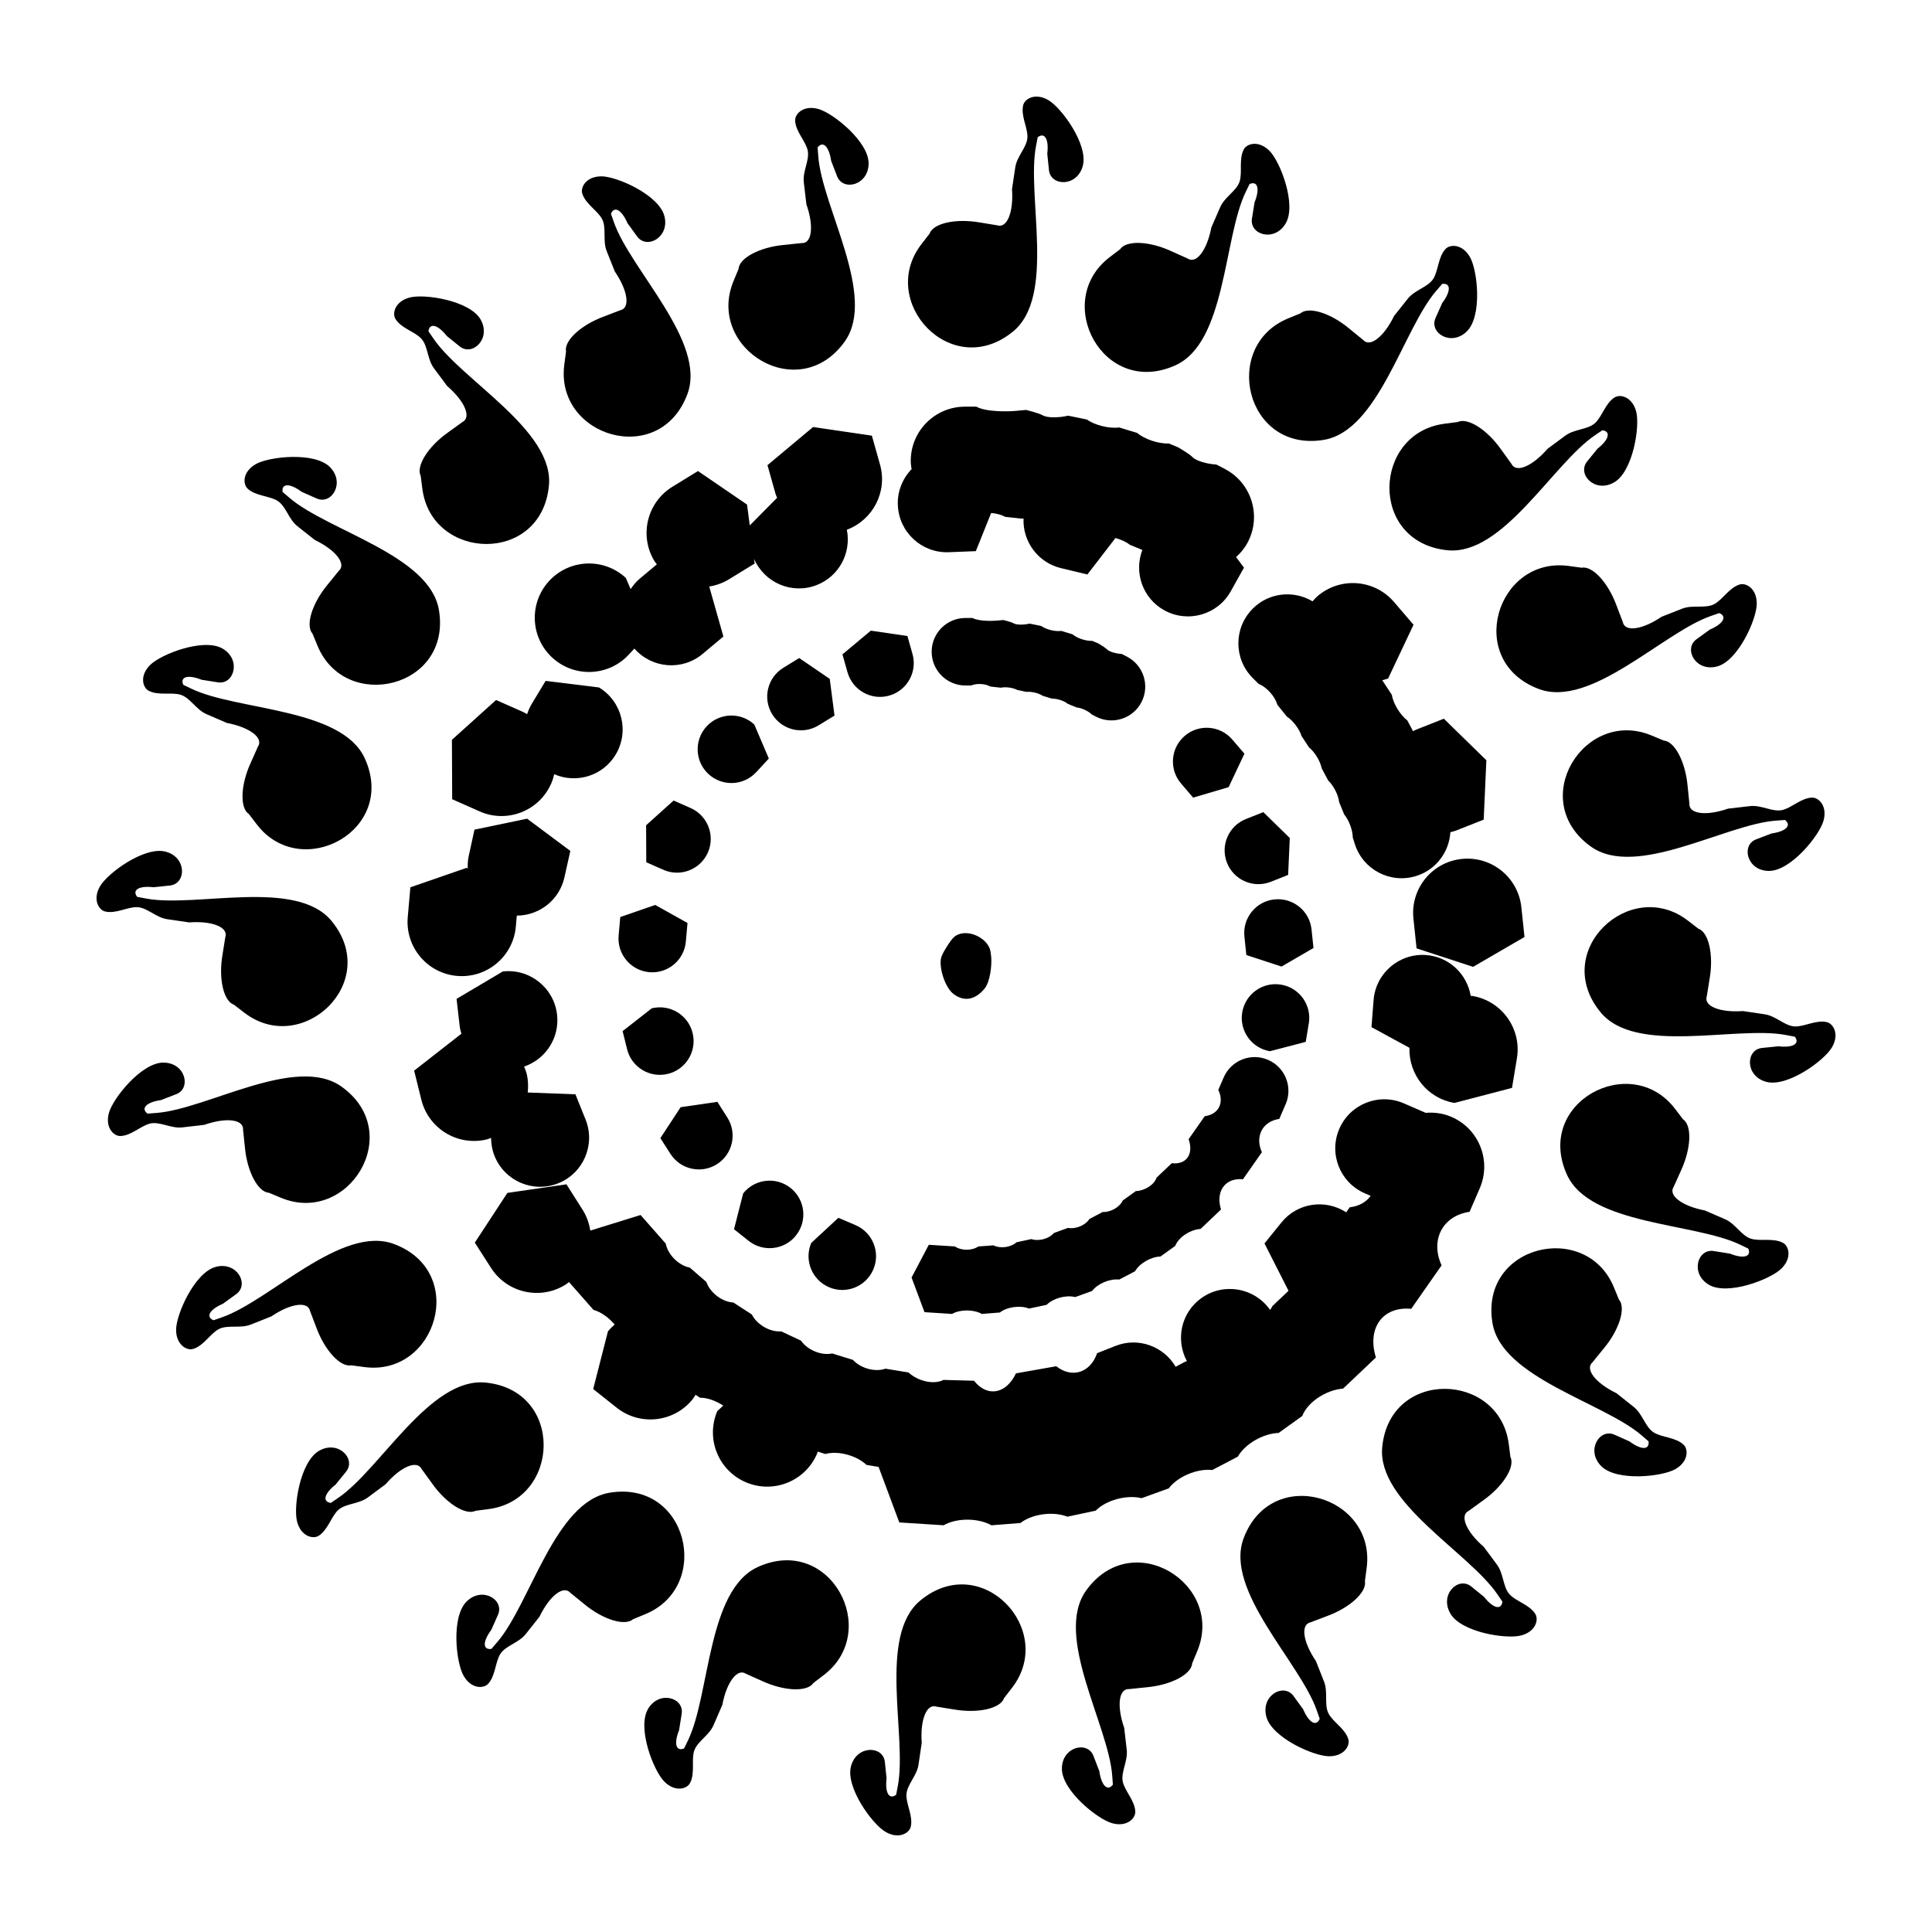 <svg xmlns="http://www.w3.org/2000/svg" viewBox="0 0 80 80"><path d="M41.042,39.61c.035.355-.042,1.042-.271,1.323-.346.426-.806.586-1.28.232-.354-.264-.61-1.063-.526-1.488.037-.187.381-.725.521-.858.455-.431,1.393-.029,1.521.544.016.07.026.173.034.246Z"/><path d="M26.038,27.104c.087-.094.16-.173.23-.249.725.827,1.979.931,2.826.222l.86-.72c-.282-.999-.52-1.837-.586-2.071.284-.045.564-.143.824-.303l1.058-.648c-.009-.066-.017-.128-.025-.193.432.993,1.569,1.481,2.588,1.086.936-.362,1.445-1.341,1.253-2.292,1.08-.407,1.692-1.571,1.373-2.702l-.337-1.194c-1.339-.196-2.435-.357-2.435-.357,0,0-.85.71-1.888,1.579l.337,1.194c.016.055.043.104.062.157-.22.222-.635.641-1.132,1.143-.068-.523-.112-.862-.112-.862,0,0-.915-.625-2.032-1.389l-1.057.649c-1.057.649-1.389,2.031-.741,3.089.028.046.065.082.095.125-.117.098-.324.272-.711.596-.151.127-.271.275-.375.431-.123-.288-.2-.466-.2-.467h-.001c-.912-.842-2.334-.783-3.174.129-.839.911-.783,2.33.127,3.171.911.842,2.332.787,3.174-.124Z"/><path d="M19.858,33.598c1.135.502,2.461-.011,2.963-1.146.057-.129.097-.261.128-.393.917.397,2.007.075,2.539-.804.581-.959.274-2.208-.685-2.789h0s-.996-.123-2.21-.272l-.579.96c-.081.135-.141.276-.188.42-.051-.027-.097-.062-.151-.086l-1.134-.502c-1.006.906-1.828,1.648-1.828,1.648,0,0,.005,1.108.011,2.461l1.135.502Z"/><path d="M18.922,40.41c1.236.11,2.327-.803,2.437-2.038.016-.18.029-.327.041-.458.927-.004,1.762-.642,1.972-1.585l.244-1.094c-.981-.731-1.785-1.331-1.786-1.332s-.003-.003-.004-.003-.981.204-2.179.454l-.239,1.096c-.038.173-.045.344-.039.514-.031-.017-.049-.028-.049-.028,0,0-1.047.362-2.327.805l-.109,1.236c-.109,1.235.804,2.324,2.039,2.434Z"/><path d="M20.162,47.179c.061-.015.115-.042.173-.061,0,.251.045.506.145.753.419,1.039,1.601,1.542,2.641,1.124,1.04-.419,1.544-1.602,1.125-2.642l-.419-1.04c-.863-.033-1.607-.061-1.975-.075.027-.253.02-.514-.044-.776-.026-.105-.067-.201-.106-.298.885-.3,1.474-1.182,1.365-2.148-.126-1.114-1.131-1.916-2.245-1.79h-.001s-.864.511-1.916,1.135l.128,1.114c.013.118.042.23.074.339-.005.001-.011,0-.016.002h-.001s-.875.683-1.941,1.517l.298,1.204c.298,1.203,1.513,1.938,2.717,1.642Z"/><path d="M60.102,46.248c-.349-.151-.714-.196-1.068-.168-.126-.055-.382-.165-.906-.393-1.029-.446-2.224.026-2.67,1.055-.446,1.029.026,2.224,1.055,2.67.092.04.166.072.242.105-.179.251-.471.429-.866.475,0,0-.003.004-.145.208-.861-.56-2.019-.399-2.679.416l-.705.872c.514,1.013.936,1.845.995,1.961-.087.083-.192.181-.33.313l-.344.326c-.017.055-.061.104-.09.156-.004-.006-.007-.013-.011-.019-.651-.913-1.918-1.126-2.832-.475-.845.602-1.081,1.728-.598,2.617-.017,0-.034.007-.051.006,0,0-.008.004-.419.221-.498-.849-1.548-1.236-2.492-.862l-.759.301c-.28.811-1.041,1.054-1.692.54l-.78.138-.888.157c-.409.86-1.19.998-1.737.306l-.836-.023-.428-.012c-.392.204-1.046.064-1.452-.309l-.526-.086-.427-.07c-.419.152-1.025-.012-1.345-.364l-.44-.136-.42-.13c-.443.097-1.024-.142-1.292-.532l-.415-.194-.403-.189c-.458.038-1.005-.277-1.217-.7l-.384-.249-.378-.245c-.464-.024-.968-.407-1.12-.852l-.344-.298-.342-.296c-.458-.087-.907-.534-.997-.995l-.3-.341-.741-.842c-1.028.318-1.89.586-2.083.645-.045-.3-.149-.596-.322-.869l-.665-1.047c-1.339.195-2.438.355-2.44.355s-.005,0-.005,0c0,0-.608.928-1.349,2.06l.67,1.044c.666,1.044,2.052,1.352,3.098.688.048-.03.086-.069.13-.102.088.1.27.307.659.749l.357.406c.316.085.63.32.877.605-.098.086-.193.179-.278.284h0s-.276,1.076-.611,2.388l.972.772c.97.77,2.381.61,3.153-.359.044-.055.074-.116.112-.174.186.12.187.121.187.121.31-.002.658.129.962.325-.154.143-.249.23-.249.231h0c-.485,1.142.047,2.461,1.189,2.946,1.141.485,2.459-.046,2.945-1.187.012-.027.015-.055.026-.083.299.092.318.098.318.098.519-.147,1.285.057,1.703.452,0,0,.012.002.5.083.014.037.393,1.054.857,2.299l1.238.079.598.038c.538-.31,1.429-.309,1.981.001l.608-.048.591-.047c.485-.377,1.36-.495,1.945-.261l.594-.127.578-.124c.43-.436,1.284-.668,1.899-.515l.574-.208.552-.2c.364-.486,1.175-.828,1.801-.759l.538-.28s.008-.004.012-.006l.51-.269c.291-.521,1.05-.961,1.686-.979l.498-.357s.004-.003.006-.004l.477-.343c.218-.569.98-1.079,1.691-1.133l.501-.475.857-.813c-.376-1.22.282-2.127,1.462-2.015l.635-.909.623-.891c-.479-1.055.042-2.053,1.159-2.218l.422-.976c.492-1.138-.031-2.461-1.17-2.953Z"/><path d="M60.97,41.24c-.024-.004-.048-.001-.072-.005-.151-.898-.89-1.614-1.839-1.688-1.118-.087-2.095.749-2.182,1.867l-.087,1.118c.645.351,1.215.661,1.572.855-.034,1.105.742,2.095,1.863,2.283h.001s1.074-.28,2.383-.623l.203-1.224c.203-1.222-.622-2.378-1.844-2.583Z"/><path d="M60.526,35.567c-1.234.13-2.129,1.236-1.999,2.469l.13,1.234c1.287.421,2.339.765,2.34.765,0,0,.958-.556,2.129-1.236l-.13-1.234c-.13-1.234-1.236-2.128-2.469-1.998Z"/><path d="M37.178,20.916c.044,1.12.987,1.993,2.108,1.95l1.121-.044c.255-.636.482-1.2.634-1.58.213.018.421.069.579.159l.378.041.318.035c.02-.004.045-.003.066-.007-.039.95.595,1.826,1.554,2.056l1.09.262c.495-.643.926-1.202,1.163-1.51.226.062.447.159.588.277l.277.115c.14.058.21.087.248.103-.354.926.008,1.994.898,2.492.979.547,2.216.198,2.763-.781l.547-.979c-.113-.152-.221-.297-.326-.438.192-.174.362-.378.488-.622.57-1.096.147-2.447-.946-3.023-.004-.002-.007-.004-.011-.006l-.348-.181c-.404-.022-.847-.158-.984-.303s-.606-.412-.608-.413h-.002l-.375-.156c-.418.02-1.007-.176-1.308-.435l-.367-.112-.381-.116c-.407.056-1.008-.092-1.335-.328l-.383-.079-.393-.081c-.403.095-.874.091-1.047-.011s-.701-.226-.701-.226c0,0-.202.018-.449.041-.247.022-1.181.057-1.606-.177h-.47c-1.241,0-2.246,1.006-2.246,2.246,0,.118.017.231.035.343-.371.384-.593.911-.57,1.486Z"/><path d="M51.873,25.204c-.793.793-.793,2.078,0,2.871l.244.244c.332.13.68.517.773.861l.216.268.181.225c.254.164.526.526.606.804l.152.231.158.24c.235.187.471.576.525.864l.131.247.138.259c.224.21.427.612.453.895l.103.25.109.264c.194.227.353.656.353.951l.085.269c.338,1.069,1.479,1.662,2.548,1.324.823-.26,1.359-.998,1.409-1.812.076-.021.152-.035.226-.064l1.154-.456c.061-1.352.11-2.459.11-2.459,0,0-.792-.774-1.761-1.72l-1.154.456c-.043.017-.079.043-.12.062-.02-.037-.039-.074-.069-.13l-.169-.317c-.296-.224-.585-.703-.643-1.063l-.194-.295-.199-.303s-.002-.002-.003-.002c.152-.045.244-.072.244-.072,0,0,.474-1.002,1.052-2.226l-.807-.942c-.807-.941-2.224-1.051-3.166-.245-.078.067-.141.143-.208.217-.78-.467-1.803-.371-2.475.301Z"/><path d="M37.574,26.336c-.833-.122-1.515-.222-1.515-.222s-.529.442-1.175.982l.21.743c.21.743.982,1.175,1.725.965.743-.21,1.175-.982.965-1.725l-.21-.743Z"/><path d="M33.897,30.034l.658-.403c-.108-.835-.197-1.519-.197-1.519s-.569-.389-1.265-.864l-.658.404c-.658.404-.864,1.264-.461,1.922.403.658,1.264.865,1.922.461Z"/><path d="M31.312,31.976l.524-.567c-.331-.775-.602-1.409-.603-1.41h0c-.568-.524-1.452-.487-1.975.08-.522.567-.487,1.45.079,1.973.567.524,1.451.49,1.975-.077Z"/><path d="M29.311,35.304c.312-.706-.007-1.531-.713-1.844l-.706-.312c-.626.564-1.138,1.025-1.138,1.025s.003.689.007,1.531l.706.312c.706.312,1.531-.007,1.844-.713Z"/><path d="M27.132,37.471s-.652.225-1.448.501l-.068.769c-.068.768.5,1.446,1.268,1.515.769.068,1.448-.499,1.516-1.268l.068-.769c-.735-.411-1.337-.747-1.338-.747Z"/><path d="M27.656,44.467c.75-.184,1.208-.941,1.024-1.691s-.941-1.208-1.691-1.024h0s-.544.425-1.208.944l.185.749c.185.748.941,1.206,1.69,1.022Z"/><path d="M29.688,48.206c.652-.414.844-1.278.431-1.929l-.414-.652c-.833.122-1.517.221-1.518.221s-.003,0-.003,0-.378.577-.84,1.282l.417.65c.415.65,1.277.841,1.927.428Z"/><path d="M32.96,51.157c.481-.604.382-1.483-.222-1.964-.604-.481-1.483-.382-1.964.222h0s-.172.67-.38,1.486l.605.48c.604.479,1.482.379,1.962-.223Z"/><path d="M34.33,53.303c.71.302,1.53-.029,1.833-.739.303-.71-.028-1.531-.738-1.834l-.71-.303c-.618.572-1.124,1.041-1.124,1.041h0c-.302.711.029,1.532.74,1.833Z"/><path d="M53.236,45.725c.306-.708-.019-1.531-.728-1.838-.708-.307-1.531.019-1.838.728l-.223.516c.259.531.006,1.02-.561,1.087l-.312.446-.356.508c.22.618-.094,1.065-.697.994l-.418.396-.214.203c-.092.29-.478.54-.857.556l-.298.214-.242.174c-.13.278-.505.493-.832.477l-.281.148-.268.141c-.168.263-.568.43-.888.37l-.296.107-.288.104c-.205.241-.624.354-.933.252l-.308.066-.303.064c-.237.214-.669.273-.96.13l-.313.023-.31.022c-.265.181-.702.181-.97,0l-.312-.02-.77-.049c-.393.745-.714,1.355-.714,1.355s.241.646.535,1.435l.77.049.372.024c.335-.193.889-.192,1.233,0l.378-.03.368-.029c.302-.235.846-.308,1.21-.163l.369-.079.36-.077c.268-.272.799-.416,1.181-.32l.357-.129.343-.124c.227-.303.731-.515,1.12-.472l.335-.174s.005-.003.008-.004l.317-.167c.181-.324.653-.598,1.049-.609l.31-.222s.002-.002.004-.003l.297-.214c.136-.354.61-.671,1.052-.705l.312-.296.533-.506c-.234-.759.176-1.323.91-1.254l.395-.565.388-.554c-.298-.656.026-1.277.721-1.38l.262-.607Z"/><path d="M54.195,42.379c.126-.761-.387-1.48-1.147-1.607-.761-.128-1.482.386-1.61,1.147-.128.761.386,1.482,1.147,1.61h0s.668-.174,1.483-.388l.126-.761Z"/><path d="M52.772,37.242c-.768.081-1.324.769-1.244,1.537l.081.768c.801.262,1.456.476,1.456.476s.596-.346,1.324-.769l-.081-.768c-.081-.768-.769-1.324-1.536-1.243Z"/><path d="M50.807,35.727c.284.718,1.096,1.07,1.814.786l.718-.284c.038-.841.068-1.53.068-1.53s-.493-.482-1.096-1.07l-.718.284c-.718.284-1.07,1.096-.786,1.814Z"/><path d="M49.057,30.471c-.586.502-.655,1.384-.153,1.971l.502.586c.808-.238,1.469-.434,1.469-.434s.295-.624.654-1.385l-.502-.586c-.502-.586-1.384-.654-1.97-.152Z"/><path d="M44.571,29.292c.205.016.491.147.635.291l.173.09c.685.356,1.529.089,1.885-.596.355-.682.092-1.523-.589-1.881-.002-.001-.005-.002-.007-.004l-.216-.112c-.251-.014-.527-.099-.612-.189s-.377-.256-.379-.257h-.001l-.233-.097c-.26.012-.626-.109-.814-.27l-.229-.07-.237-.072c-.253.035-.627-.057-.831-.204l-.238-.049-.244-.05c-.251.059-.544.056-.652-.007s-.436-.141-.436-.141-.126.011-.279.025-.735.035-.999-.11h-.292c-.772,0-1.398.626-1.398,1.398s.626,1.398,1.398,1.398h.237c.225-.098.583-.079.795.043l.235.026.198.022c.203-.044.512,0,.687.096l.186.038.193.04c.205-.023.509.051.676.165l.184.056.193.059c.211-.007.506.09.656.215l.172.071.182.075Z"/><path d="M44.836,6.869c.237-.871-.876-2.403-1.425-2.723s-.981-.051-1.043.209c-.108.449.199.945.175,1.342-.025.408-.433.768-.502,1.228l-.136.906c.069.966-.209,1.639-.618,1.497l-.402-.065-.33-.054c-.991-.171-1.92.04-2.065.469l-.332.428c-1.845,2.383,1.247,5.708,3.79,3.621,1.78-1.461.556-5.613.95-7.673l.071-.371c.291-.223.469.084.396.681l.07.678c.07.678,1.162.711,1.402-.173Z"/><path d="M53.24,9.247c.454-.78-.224-2.548-.672-2.999s-.934-.303-1.062-.068c-.221.405-.052.964-.178,1.342-.129.388-.617.63-.802,1.056l-.366.84c-.183.951-.626,1.529-.984,1.286l-.372-.167-.305-.137c-.913-.422-1.865-.458-2.116-.081l-.431.328c-2.398,1.825-.272,5.836,2.724,4.478,2.097-.95,1.989-5.279,2.902-7.167l.165-.34c.339-.14.431.202.206.76l-.108.673c-.108.673.938.987,1.399.196Z"/><path d="M60.743,13.717c.64-.636.442-2.519.126-3.071s-.824-.535-1.008-.341c-.318.334-.3.918-.519,1.25-.225.341-.759.449-1.048.813l-.57.717c-.423.871-1,1.315-1.283.988l-.316-.258-.259-.212c-.772-.644-1.683-.925-2.023-.625l-.501.205c-2.788,1.142-1.773,5.567,1.473,5.031,2.272-.376,3.286-4.585,4.657-6.172l.247-.286c.363-.048.364.307.002.788l-.278.622c-.278.622.651,1.196,1.301.551Z"/><path d="M66.835,19.976c.783-.449,1.079-2.319.916-2.934s-.658-.729-.886-.59c-.394.241-.527.809-.825,1.073-.306.271-.849.237-1.223.514l-.737.545c-.634.732-1.307,1.012-1.495.622l-.238-.331-.196-.271c-.58-.822-1.386-1.329-1.793-1.128l-.537.069c-2.989.382-3.152,4.919.122,5.24,2.292.225,4.36-3.579,6.095-4.757l.313-.212c.363.048.273.391-.201.762l-.43.529c-.43.529.32,1.324,1.114.869Z"/><path d="M71.1,27.597c.873-.231,1.642-1.961,1.644-2.597s-.447-.875-.703-.799c-.443.131-.718.645-1.074.823-.365.183-.882.01-1.314.18l-.852.336c-.802.543-1.524.639-1.605.215l-.145-.381-.119-.313c-.348-.944-.996-1.642-1.44-1.553l-.537-.073c-2.986-.404-4.317,3.937-1.238,5.094,2.155.81,5.138-2.329,7.118-3.019l.357-.124c.339.14.162.448-.392.684l-.552.4c-.552.4-.034,1.361.851,1.127Z"/><path d="M73.249,36.063c.903.003,2.093-1.47,2.26-2.083s-.205-.96-.473-.953c-.461.012-.861.438-1.25.518-.4.082-.854-.219-1.316-.166l-.91.104c-.915.317-1.637.223-1.606-.208l-.041-.405-.034-.333c-.092-1.001-.537-1.844-.989-1.872l-.5-.209c-2.78-1.163-5.189,2.686-2.513,4.6,1.873,1.34,5.565-.921,7.657-1.075l.377-.028c.291.223.041.475-.555.559l-.637.243c-.637.243-.385,1.306.531,1.309Z"/><path d="M73.136,44.796c.871.236,2.402-.878,2.722-1.428s.05-.981-.21-1.043c-.449-.108-.945.2-1.342.177-.408-.024-.769-.432-1.228-.501l-.906-.135c-.966.07-1.639-.208-1.497-.616l.065-.402.053-.33c.17-.991-.042-1.92-.471-2.065l-.429-.331c-2.385-1.842-5.707,1.252-3.618,3.793,1.462,1.779,5.614.55,7.674.942l.371.071c.223.291-.083.469-.681.396l-.678.07c-.678.07-.71,1.162.174,1.402Z"/><path d="M70.767,53.202c.781.453,2.548-.227,2.999-.675s.302-.934.067-1.062c-.406-.22-.964-.051-1.342-.177-.388-.129-.631-.616-1.057-.801l-.841-.365c-.951-.182-1.53-.625-1.287-.983l.167-.372.137-.305c.421-.913.456-1.865.079-2.116l-.328-.431c-1.827-2.396-5.837-.266-4.476,2.729.953,2.096,5.281,1.983,7.169,2.895l.34.164c.14.338-.202.432-.76.207l-.673-.107c-.673-.107-.986.939-.194,1.399Z"/><path d="M66.304,60.71c.637.64,2.52.44,3.071.123s.534-.824.34-1.009c-.335-.318-.918-.299-1.25-.518-.341-.225-.45-.758-.814-1.047l-.718-.57c-.871-.422-1.316-.999-.989-1.282l.257-.316.211-.259c.643-.773.923-1.684.623-2.024l-.206-.501c-1.145-2.787-5.569-1.767-5.029,1.478.378,2.271,4.588,3.282,6.177,4.651l.286.247c.048.363-.306.365-.788.003l-.622-.278c-.622-.278-1.195.652-.55,1.301Z"/><path d="M60.052,66.808c.45.783,2.32,1.077,2.935.913s.729-.658.589-.886c-.241-.393-.81-.526-1.074-.823-.271-.305-.238-.849-.515-1.222l-.546-.736c-.732-.633-1.013-1.306-.624-1.494l.33-.239.271-.196c.821-.581,1.327-1.388,1.126-1.794l-.069-.537c-.385-2.989-4.923-3.147-5.24.127-.222,2.292,3.583,4.357,4.764,6.09l.213.312c-.047.363-.39.273-.762-.201l-.529-.429c-.529-.429-1.323.321-.867,1.115Z"/><path d="M52.435,71.082c.232.872,1.963,1.64,2.599,1.641s.874-.447.798-.704c-.131-.442-.646-.718-.824-1.073-.183-.365-.011-.882-.182-1.314l-.337-.852c-.544-.801-.641-1.523-.216-1.605l.381-.145.313-.119c.943-.348,1.641-.997,1.551-1.442l.072-.537c.401-2.987-3.941-4.313-5.095-1.233-.808,2.156,2.334,5.135,3.026,7.115l.125.357c-.14.339-.448.163-.684-.391l-.4-.552c-.4-.552-1.361-.032-1.126.853Z"/><path d="M43.971,73.239c-.002.903,1.472,2.092,2.086,2.258s.96-.206.953-.474c-.012-.461-.438-.86-.519-1.25-.083-.4.218-.854.165-1.316l-.105-.91c-.318-.914-.225-1.637.206-1.606l.405-.042.333-.034c1.001-.093,1.843-.539,1.871-.991l.208-.5c1.16-2.781-2.691-5.186-4.603-2.509-1.338,1.874.927,5.564,1.083,7.656l.028.377c-.223.291-.475.041-.56-.554l-.244-.636c-.244-.636-1.307-.383-1.308.532Z"/><path d="M35.238,73.135c-.235.871.881,2.402,1.431,2.72s.981.049,1.043-.211c.107-.449-.201-.944-.178-1.342.024-.408.431-.769.499-1.229l.134-.906c-.071-.965.206-1.64.615-1.498l.402.065.33.053c.991.169,1.92-.044,2.064-.474l.331-.429c1.84-2.387-1.258-5.706-3.797-3.614-1.777,1.464-.544,5.614-.934,7.675l-.07.371c-.29.223-.469-.083-.397-.68l-.071-.678c-.071-.678-1.163-.708-1.402.176Z"/><path d="M26.829,70.774c-.453.781.23,2.548.679,2.998s.935.301,1.062.066c.22-.406.05-.964.175-1.342.128-.388.616-.631.8-1.058l.364-.841c.182-.951.623-1.531.981-1.288l.372.166.305.137c.914.42,1.866.454,2.116.076l.43-.329c2.394-1.83.26-5.837-2.733-4.473-2.095.955-1.978,5.283-2.888,7.172l-.164.34c-.338.141-.432-.201-.208-.76l.107-.673c.107-.673-.94-.985-1.399-.193Z"/><path d="M19.317,66.32c-.639.637-.437,2.52-.12,3.071s.825.533,1.009.339c.317-.335.298-.918.516-1.251.224-.341.758-.451,1.047-.815l.569-.718c.421-.872.998-1.317,1.281-.99l.316.257.26.211c.774.642,1.685.922,2.025.621l.501-.206c2.786-1.148,1.761-5.571-1.483-5.028-2.271.38-3.277,4.591-4.645,6.181l-.246.286c-.363.048-.365-.306-.004-.788l.277-.623c.277-.623-.653-1.195-1.302-.548Z"/><path d="M13.212,60.073c-.782.45-1.074,2.321-.91,2.936s.659.728.887.588c.393-.242.525-.81.822-1.075.305-.272.849-.239,1.222-.516l.735-.547c.632-.733,1.304-1.014,1.494-.625l.239.33.196.271c.581.82,1.389,1.326,1.795,1.124l.537-.07c2.988-.388,3.142-4.926-.132-5.24-2.292-.22-4.353,3.588-6.085,4.77l-.312.213c-.363-.047-.273-.39.2-.762l.429-.53c.429-.53-.322-1.323-1.116-.866Z"/><path d="M8.931,52.46c-.872.233-1.638,1.965-1.639,2.6s.448.874.705.797c.442-.132.717-.647,1.072-.826.365-.184.882-.012,1.314-.183l.852-.338c.8-.544,1.522-.642,1.605-.218l.145.381.119.312c.349.943.999,1.64,1.443,1.55l.537.072c2.987.398,4.309-3.945,1.228-5.096-2.157-.805-5.133,2.34-7.112,3.033l-.357.125c-.339-.14-.163-.447.39-.684l.551-.401c.551-.401.031-1.361-.854-1.125Z"/><path d="M6.765,43.999c-.903,0-2.09,1.474-2.256,2.088s.207.96.475.953c.461-.013.86-.439,1.249-.52.4-.083.855.217,1.316.163l.91-.106c.914-.319,1.637-.227,1.606.205l.042.405.035.333c.094,1.001.541,1.843.993,1.87l.5.208c2.782,1.157,5.183-2.696,2.504-4.605-1.875-1.336-5.563.932-7.655,1.091l-.377.029c-.291-.222-.042-.474.554-.56l.636-.245c.636-.245.382-1.307-.534-1.308Z"/><path d="M6.86,35.266c-.872-.234-2.401.883-2.719,1.434s-.048.981.212,1.043c.449.107.944-.202,1.341-.179.408.023.769.431,1.229.498l.907.133c.965-.072,1.64.204,1.499.613l-.064.402-.053.33c-.168.991.046,1.92.476,2.064l.429.33c2.389,1.837,5.704-1.264,3.61-3.801-1.466-1.776-5.615-.538-7.676-.926l-.371-.07c-.224-.29.082-.469.68-.398l.678-.072c.678-.072.707-1.164-.177-1.401Z"/><path d="M9.212,26.855c-.781-.452-2.547.232-2.997.682s-.3.935-.065,1.062c.406.219.964.049,1.342.174.388.128.632.615,1.059.799l.841.363c.951.181,1.531.621,1.289.98l-.166.372-.136.305c-.419.914-.453,1.866-.074,2.116l.329.43c1.832,2.393,5.837.254,4.47-2.738-.957-2.094-5.285-1.972-7.175-2.88l-.341-.164c-.141-.338.201-.432.76-.208l.673.106c.673.106.984-.941.191-1.4Z"/><path d="M13.659,19.338c-.638-.639-2.521-.435-3.072-.117s-.532.826-.337,1.009c.335.317.919.297,1.251.515.342.224.451.757.816,1.046l.719.568c.872.42,1.318.996.992,1.28l-.257.316-.211.26c-.641.774-.92,1.686-.619,2.025l.207.501c1.151,2.785,5.573,1.756,5.026-1.488-.383-2.271-4.595-3.272-6.186-4.638l-.287-.246c-.049-.363.306-.365.788-.005l.623.277c.623.277,1.194-.655.547-1.302Z"/><path d="M19.899,13.227c-.451-.782-2.323-1.072-2.937-.907s-.727.66-.587.888c.242.393.811.524,1.076.821.272.305.24.848.518,1.221l.547.735c.734.632,1.016,1.303.627,1.493l-.33.239-.271.196c-.82.582-1.325,1.391-1.122,1.796l.07.537c.391,2.988,4.929,3.137,5.24-.138.218-2.292-3.592-4.349-4.776-6.08l-.213-.312c.047-.363.39-.274.762.199l.53.428c.53.428,1.323-.324.865-1.117Z"/><path d="M27.508,8.938c-.234-.872-1.966-1.636-2.602-1.636s-.873.449-.797.706c.132.442.647.716.827,1.071.184.365.012.882.184,1.314l.339.851c.545.8.644,1.522.219,1.604l-.38.146-.312.12c-.942.35-1.639,1.001-1.548,1.445l-.071.537c-.395,2.987,3.95,4.305,5.097,1.222.803-2.158-2.345-5.13-3.041-7.109l-.125-.356c.139-.339.447-.164.685.389l.401.551c.401.551,1.362.03,1.125-.855Z"/><path d="M35.967,6.763c0-.903-1.476-2.089-2.09-2.253s-.96.208-.952.475c.013.461.44.859.521,1.249.083.4-.216.855-.162,1.316l.107.91c.32.914.228,1.637-.203,1.606l-.405.042-.333.035c-1.001.095-1.842.543-1.869.995l-.207.5c-1.154,2.784,2.702,5.18,4.608,2.499,1.334-1.877-.938-5.562-1.098-7.653l-.029-.377c.222-.291.474-.042.561.553l.245.636c.245.636,1.308.381,1.307-.535Z"/></svg>